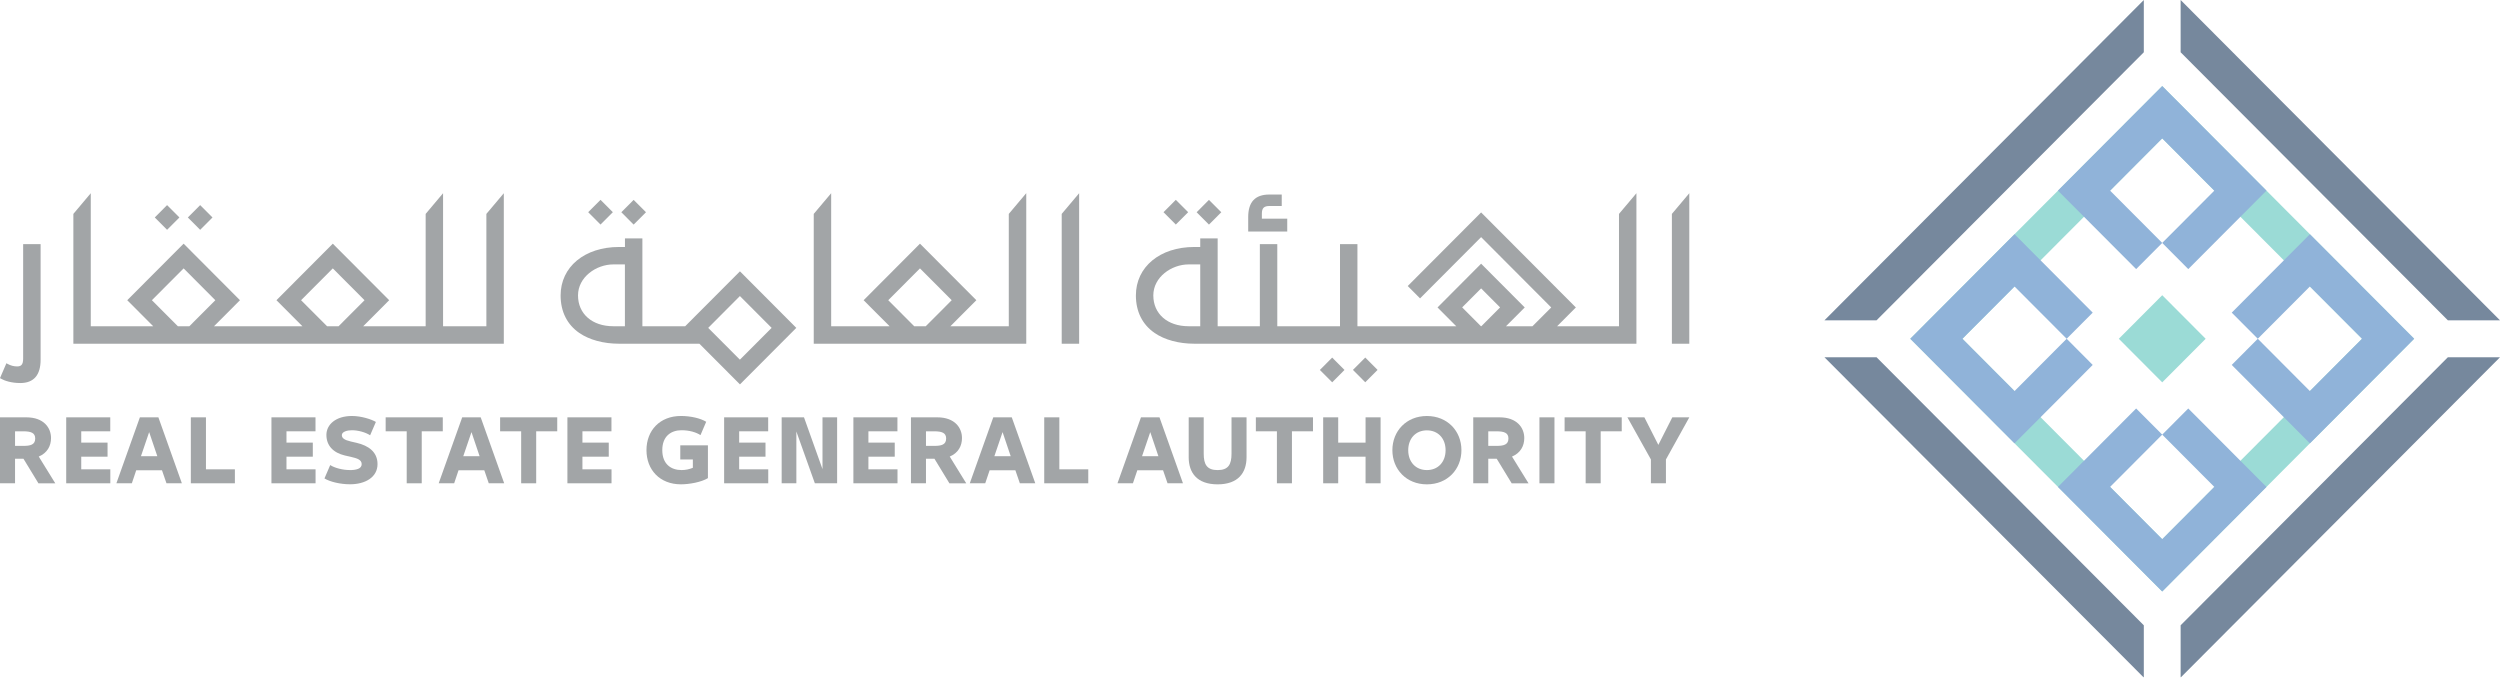 <svg width="107" height="29" viewBox="0 0 107 29" fill="none" xmlns="http://www.w3.org/2000/svg">
<g id="Layer_1" style="mix-blend-mode:luminosity" opacity="0.6" clip-path="url(#clip0_637_521)">
<g id="Group">
<path id="Vector" d="M92.543 3.684L81.76 14.499L92.543 25.315L103.326 14.499L92.543 3.684ZM92.543 23.078L83.99 14.499L92.543 5.921L101.096 14.499L92.543 23.078Z" fill="#59C3BA"/>
<path id="Vector_2" d="M98.863 10.025L95.518 13.381L96.633 14.499L98.863 12.262L101.095 14.499L98.863 16.738L96.633 14.499L95.518 15.619L98.863 18.975L103.326 14.499L98.863 10.025Z" fill="#4680BF"/>
<path id="Vector_3" d="M88.08 8.16L91.427 11.517L92.543 10.397L90.312 8.16L92.543 5.922L94.773 8.16L92.543 10.397L93.658 11.517L97.005 8.16L92.543 3.684L88.08 8.16Z" fill="#4680BF"/>
<path id="Vector_4" d="M86.222 18.975L89.568 15.619L88.453 14.499L86.222 16.738L83.99 14.499L86.222 12.262L88.453 14.499L89.568 13.381L86.222 10.025L81.76 14.499L86.222 18.975Z" fill="#4680BF"/>
<path id="Vector_5" d="M97.005 20.84L93.658 17.483L92.543 18.602L94.773 20.84L92.543 23.078L90.312 20.84L92.543 18.602L91.427 17.483L88.08 20.84L92.543 25.316L97.005 20.84Z" fill="#4680BF"/>
<path id="Vector_6" d="M94.403 14.5L92.544 12.635L90.685 14.5L92.544 16.365L94.403 14.5Z" fill="#59C3BA"/>
<path id="Vector_7" d="M104.768 13.709H106.999L93.331 0V2.237L104.768 13.709Z" fill="#1B385C"/>
<path id="Vector_8" d="M93.331 26.763V29L107 15.291H104.768L93.331 26.763Z" fill="#1B385C"/>
<path id="Vector_9" d="M91.755 26.763L80.317 15.291H78.087L91.755 29V26.763Z" fill="#1B385C"/>
<path id="Vector_10" d="M91.755 2.237V0L78.087 13.709H80.317L91.755 2.237Z" fill="#1B385C"/>
</g>
<g id="Group_2">
<g id="Group_3">
<path id="Vector_11" d="M1.005 19.634H0.644V20.685H0V17.862H1.127C1.874 17.862 2.184 18.308 2.184 18.75C2.184 19.081 2.027 19.387 1.659 19.541L2.366 20.686H1.645L1.005 19.635V19.634ZM0.644 18.46V19.084H0.993C1.296 19.084 1.507 19.039 1.507 18.767C1.507 18.524 1.323 18.46 0.993 18.46H0.644Z" fill="#64696C"/>
<path id="Vector_12" d="M2.834 17.862H4.719V18.46H3.477V18.944H4.603V19.546H3.477V20.087H4.722V20.685H2.834V17.862Z" fill="#64696C"/>
<path id="Vector_13" d="M7.786 20.685H7.125L6.933 20.128H5.83L5.643 20.685H4.981L5.987 17.862H6.779L7.784 20.685H7.786ZM6.033 19.525H6.733L6.384 18.494L6.033 19.525Z" fill="#64696C"/>
<path id="Vector_14" d="M8.815 20.087H10.053V20.685H8.168V17.862H8.815V20.087Z" fill="#64696C"/>
<path id="Vector_15" d="M11.618 17.862H13.503V18.46H12.261V18.944H13.388V19.546H12.261V20.087H13.506V20.685H11.618V17.862Z" fill="#64696C"/>
<path id="Vector_16" d="M14.963 20.12C15.237 20.12 15.48 20.068 15.48 19.866C15.48 19.678 15.292 19.616 15.013 19.552L14.769 19.497C14.252 19.378 13.97 19.061 13.97 18.616C13.97 18.17 14.373 17.804 15.065 17.804C15.469 17.804 15.907 17.95 16.088 18.059L15.841 18.63C15.639 18.497 15.316 18.414 15.063 18.414C14.861 18.414 14.631 18.476 14.631 18.623C14.631 18.752 14.738 18.832 15.018 18.897L15.257 18.952C15.772 19.071 16.158 19.343 16.158 19.864C16.158 20.429 15.629 20.727 14.982 20.727C14.562 20.727 14.126 20.622 13.887 20.477L14.133 19.905C14.325 20.031 14.676 20.118 14.961 20.118L14.963 20.12Z" fill="#64696C"/>
<path id="Vector_17" d="M17.407 18.46H16.506V17.862H18.951V18.46H18.05V20.685H17.407V18.46Z" fill="#64696C"/>
<path id="Vector_18" d="M21.581 20.685H20.919L20.728 20.128H19.625L19.438 20.685H18.776L19.782 17.862H20.574L21.579 20.685H21.581ZM19.828 19.525H20.527L20.179 18.494L19.828 19.525Z" fill="#64696C"/>
<path id="Vector_19" d="M22.306 18.46H21.405V17.862H23.85V18.46H22.949V20.685H22.306V18.46Z" fill="#64696C"/>
<path id="Vector_20" d="M24.285 17.862H26.17V18.46H24.928V18.944H26.055V19.546H24.928V20.087H26.173V20.685H24.285V17.862Z" fill="#64696C"/>
<path id="Vector_21" d="M29.654 20.023V19.664H29.116V19.061H30.299V20.464C30.021 20.635 29.506 20.729 29.144 20.729C28.243 20.729 27.669 20.112 27.669 19.266C27.669 18.421 28.243 17.804 29.144 17.804C29.568 17.804 29.985 17.904 30.225 18.052L29.981 18.623C29.787 18.497 29.498 18.414 29.171 18.414C28.725 18.414 28.346 18.664 28.346 19.266C28.346 19.869 28.725 20.119 29.171 20.119C29.341 20.119 29.508 20.084 29.654 20.021V20.023Z" fill="#64696C"/>
<path id="Vector_22" d="M30.993 17.862H32.878V18.46H31.636V18.944H32.763V19.546H31.636V20.087H32.881V20.685H30.993V17.862Z" fill="#64696C"/>
<path id="Vector_23" d="M34.084 18.467V20.685H33.455V17.862H34.411L35.203 20.079V17.862H35.829V20.685H34.876L34.084 18.467Z" fill="#64696C"/>
<path id="Vector_24" d="M36.525 17.862H38.41V18.46H37.168V18.944H38.295V19.546H37.168V20.087H38.413V20.685H36.525V17.862Z" fill="#64696C"/>
<path id="Vector_25" d="M39.993 19.634H39.632V20.685H38.989V17.862H40.116C40.863 17.862 41.173 18.308 41.173 18.75C41.173 19.081 41.017 19.387 40.649 19.541L41.355 20.686H40.635L39.995 19.635L39.993 19.634ZM39.632 18.46V19.084H39.98C40.284 19.084 40.495 19.039 40.495 18.767C40.495 18.524 40.31 18.46 39.98 18.46H39.632Z" fill="#64696C"/>
<path id="Vector_26" d="M44.311 20.685H43.65L43.458 20.128H42.356L42.168 20.685H41.507L42.512 17.862H43.304L44.31 20.685H44.311ZM42.559 19.525H43.258L42.91 18.494L42.559 19.525Z" fill="#64696C"/>
<path id="Vector_27" d="M45.34 20.087H46.578V20.685H44.693V17.862H45.34V20.087Z" fill="#64696C"/>
<path id="Vector_28" d="M50.633 20.685H49.971L49.779 20.128H48.677L48.489 20.685H47.828L48.833 17.862H49.626L50.631 20.685H50.633ZM48.88 19.525H49.579L49.231 18.494L48.88 19.525Z" fill="#64696C"/>
<path id="Vector_29" d="M50.876 19.57V17.861H51.519V19.42C51.519 19.876 51.654 20.12 52.114 20.12C52.574 20.12 52.709 19.877 52.709 19.42V17.861H53.352V19.57C53.352 20.232 52.996 20.73 52.114 20.73C51.231 20.73 50.876 20.232 50.876 19.57Z" fill="#64696C"/>
<path id="Vector_30" d="M54.652 18.46H53.751V17.862H56.196V18.46H55.295V20.685H54.652V18.46Z" fill="#64696C"/>
<path id="Vector_31" d="M56.632 20.685V17.862H57.275V18.945H58.446V17.862H59.089V20.685H58.446V19.546H57.275V20.685H56.632Z" fill="#64696C"/>
<path id="Vector_32" d="M61.071 20.73C60.192 20.73 59.594 20.087 59.594 19.268C59.594 18.449 60.192 17.805 61.071 17.805C61.951 17.805 62.549 18.449 62.549 19.268C62.549 20.087 61.951 20.73 61.071 20.73ZM61.071 18.419C60.595 18.419 60.272 18.764 60.272 19.269C60.272 19.774 60.595 20.119 61.071 20.119C61.548 20.119 61.871 19.774 61.871 19.269C61.871 18.764 61.548 18.419 61.071 18.419Z" fill="#64696C"/>
<path id="Vector_33" d="M64.059 19.634H63.698V20.685H63.055V17.862H64.181C64.928 17.862 65.239 18.308 65.239 18.75C65.239 19.081 65.082 19.387 64.714 19.541L65.421 20.686H64.7L64.06 19.635L64.059 19.634ZM63.698 18.46V19.084H64.046C64.349 19.084 64.561 19.039 64.561 18.767C64.561 18.524 64.376 18.46 64.046 18.46H63.698Z" fill="#64696C"/>
<path id="Vector_34" d="M65.888 20.685V17.862H66.531V20.685H65.888Z" fill="#64696C"/>
<path id="Vector_35" d="M67.866 18.46H66.965V17.862H69.41V18.46H68.509V20.685H67.866V18.46Z" fill="#64696C"/>
<path id="Vector_36" d="M71.576 17.862H72.303L71.302 19.665V20.685H70.659V19.665L69.653 17.862H70.379L70.977 19.041L71.575 17.862H71.576Z" fill="#64696C"/>
</g>
<g id="Group_4">
<path id="Vector_37" d="M0.991 15.352C0.991 15.626 0.888 15.683 0.733 15.683C0.591 15.683 0.453 15.646 0.323 15.574L0.274 15.547L0 16.183L0.039 16.206C0.193 16.297 0.491 16.394 0.866 16.394C1.444 16.394 1.738 16.058 1.738 15.393V10.449H0.991V15.352Z" fill="#64696C"/>
<path id="Vector_38" d="M20.817 13.963H18.963V8.27L18.218 9.155V13.963H15.546L16.657 12.849L14.244 10.429L11.832 12.849L12.943 13.963H9.16L10.271 12.849L7.859 10.429L5.446 12.849L6.557 13.963H3.885V8.27L3.14 9.155V14.711H21.563V8.27L20.817 9.155V13.963ZM12.886 12.849L14.244 11.487L15.602 12.849L14.491 13.963H13.998L12.886 12.849ZM6.501 12.849L7.859 11.487L9.216 12.849L8.105 13.963H7.612L6.501 12.849Z" fill="#64696C"/>
<path id="Vector_39" d="M7.151 8.779L6.624 9.307L7.151 9.836L7.679 9.307L7.151 8.779Z" fill="#64696C"/>
<path id="Vector_40" d="M8.567 8.779L8.04 9.308L8.567 9.837L9.095 9.308L8.567 8.779Z" fill="#64696C"/>
<path id="Vector_41" d="M45.441 14.711H46.187V8.27L45.441 9.155V14.711ZM43.922 8.27L43.176 9.155V13.963H40.676L41.788 12.849L39.375 10.429L36.963 12.849L38.074 13.963H35.574V8.27L34.828 9.155V14.711H43.924V8.27H43.922ZM38.017 12.849L39.375 11.487L40.733 12.849L39.622 13.963H39.128L38.017 12.849Z" fill="#64696C"/>
<path id="Vector_42" d="M29.325 13.963H27.494V10.203H26.748V10.571H26.492C25.022 10.571 23.994 11.423 23.994 12.644C23.994 13.335 24.272 13.891 24.796 14.252C25.228 14.547 25.831 14.711 26.492 14.711H29.934L31.67 16.452L34.082 14.033L31.67 11.613L29.326 13.963H29.325ZM26.746 13.963H26.249C25.345 13.963 24.739 13.433 24.739 12.644C24.739 11.855 25.523 11.317 26.249 11.317H26.746V13.963ZM31.668 15.394L30.311 14.033L31.668 12.671L33.026 14.033L31.668 15.394Z" fill="#64696C"/>
<path id="Vector_43" d="M25.702 8.553L25.175 9.082L25.702 9.611L26.23 9.082L25.702 8.553Z" fill="#64696C"/>
<path id="Vector_44" d="M27.12 8.555L26.593 9.084L27.12 9.613L27.648 9.084L27.12 8.555Z" fill="#64696C"/>
<path id="Vector_45" d="M71.557 9.155V14.711H72.302V8.27L71.557 9.155Z" fill="#64696C"/>
<path id="Vector_46" d="M69.293 13.963H66.645L67.447 13.159L63.392 9.092L60.251 12.242L60.778 12.771L63.392 10.149L66.393 13.159L65.59 13.963H64.457L65.259 13.159L63.392 11.286L61.526 13.159L62.328 13.963H58.098V10.45H57.352V13.963H54.668V10.45H53.922V13.963H52.116V10.203H51.37V10.571H51.115C49.644 10.571 48.616 11.424 48.616 12.644C48.616 13.335 48.894 13.891 49.419 14.252C49.85 14.547 50.453 14.711 51.115 14.711H70.039V8.27L69.293 9.155V13.963ZM51.37 13.963H50.872C49.968 13.963 49.362 13.433 49.362 12.644C49.362 11.855 50.146 11.317 50.872 11.317H51.37V13.963ZM62.58 13.157L63.392 12.343L64.204 13.157L63.402 13.962H63.384L62.582 13.157H62.58Z" fill="#64696C"/>
<path id="Vector_47" d="M57.018 15.305L56.49 15.834L57.018 16.363L57.545 15.834L57.018 15.305Z" fill="#64696C"/>
<path id="Vector_48" d="M58.433 15.303L57.905 15.832L58.433 16.361L58.96 15.832L58.433 15.303Z" fill="#64696C"/>
<path id="Vector_49" d="M55.094 9.359H54.008V9.145C54.008 8.902 54.097 8.816 54.346 8.816H54.858V8.326H54.331C53.72 8.326 53.423 8.643 53.423 9.294V9.909H55.094V9.359Z" fill="#64696C"/>
<path id="Vector_50" d="M50.325 8.553L49.798 9.082L50.325 9.611L50.853 9.082L50.325 8.553Z" fill="#64696C"/>
<path id="Vector_51" d="M51.743 8.555L51.216 9.084L51.743 9.613L52.271 9.084L51.743 8.555Z" fill="#64696C"/>
</g>
</g>
</g>
<defs>
<clipPath id="clip0_637_521">
<rect width="107" height="29" fill="white"/>
</clipPath>
</defs>
</svg>
